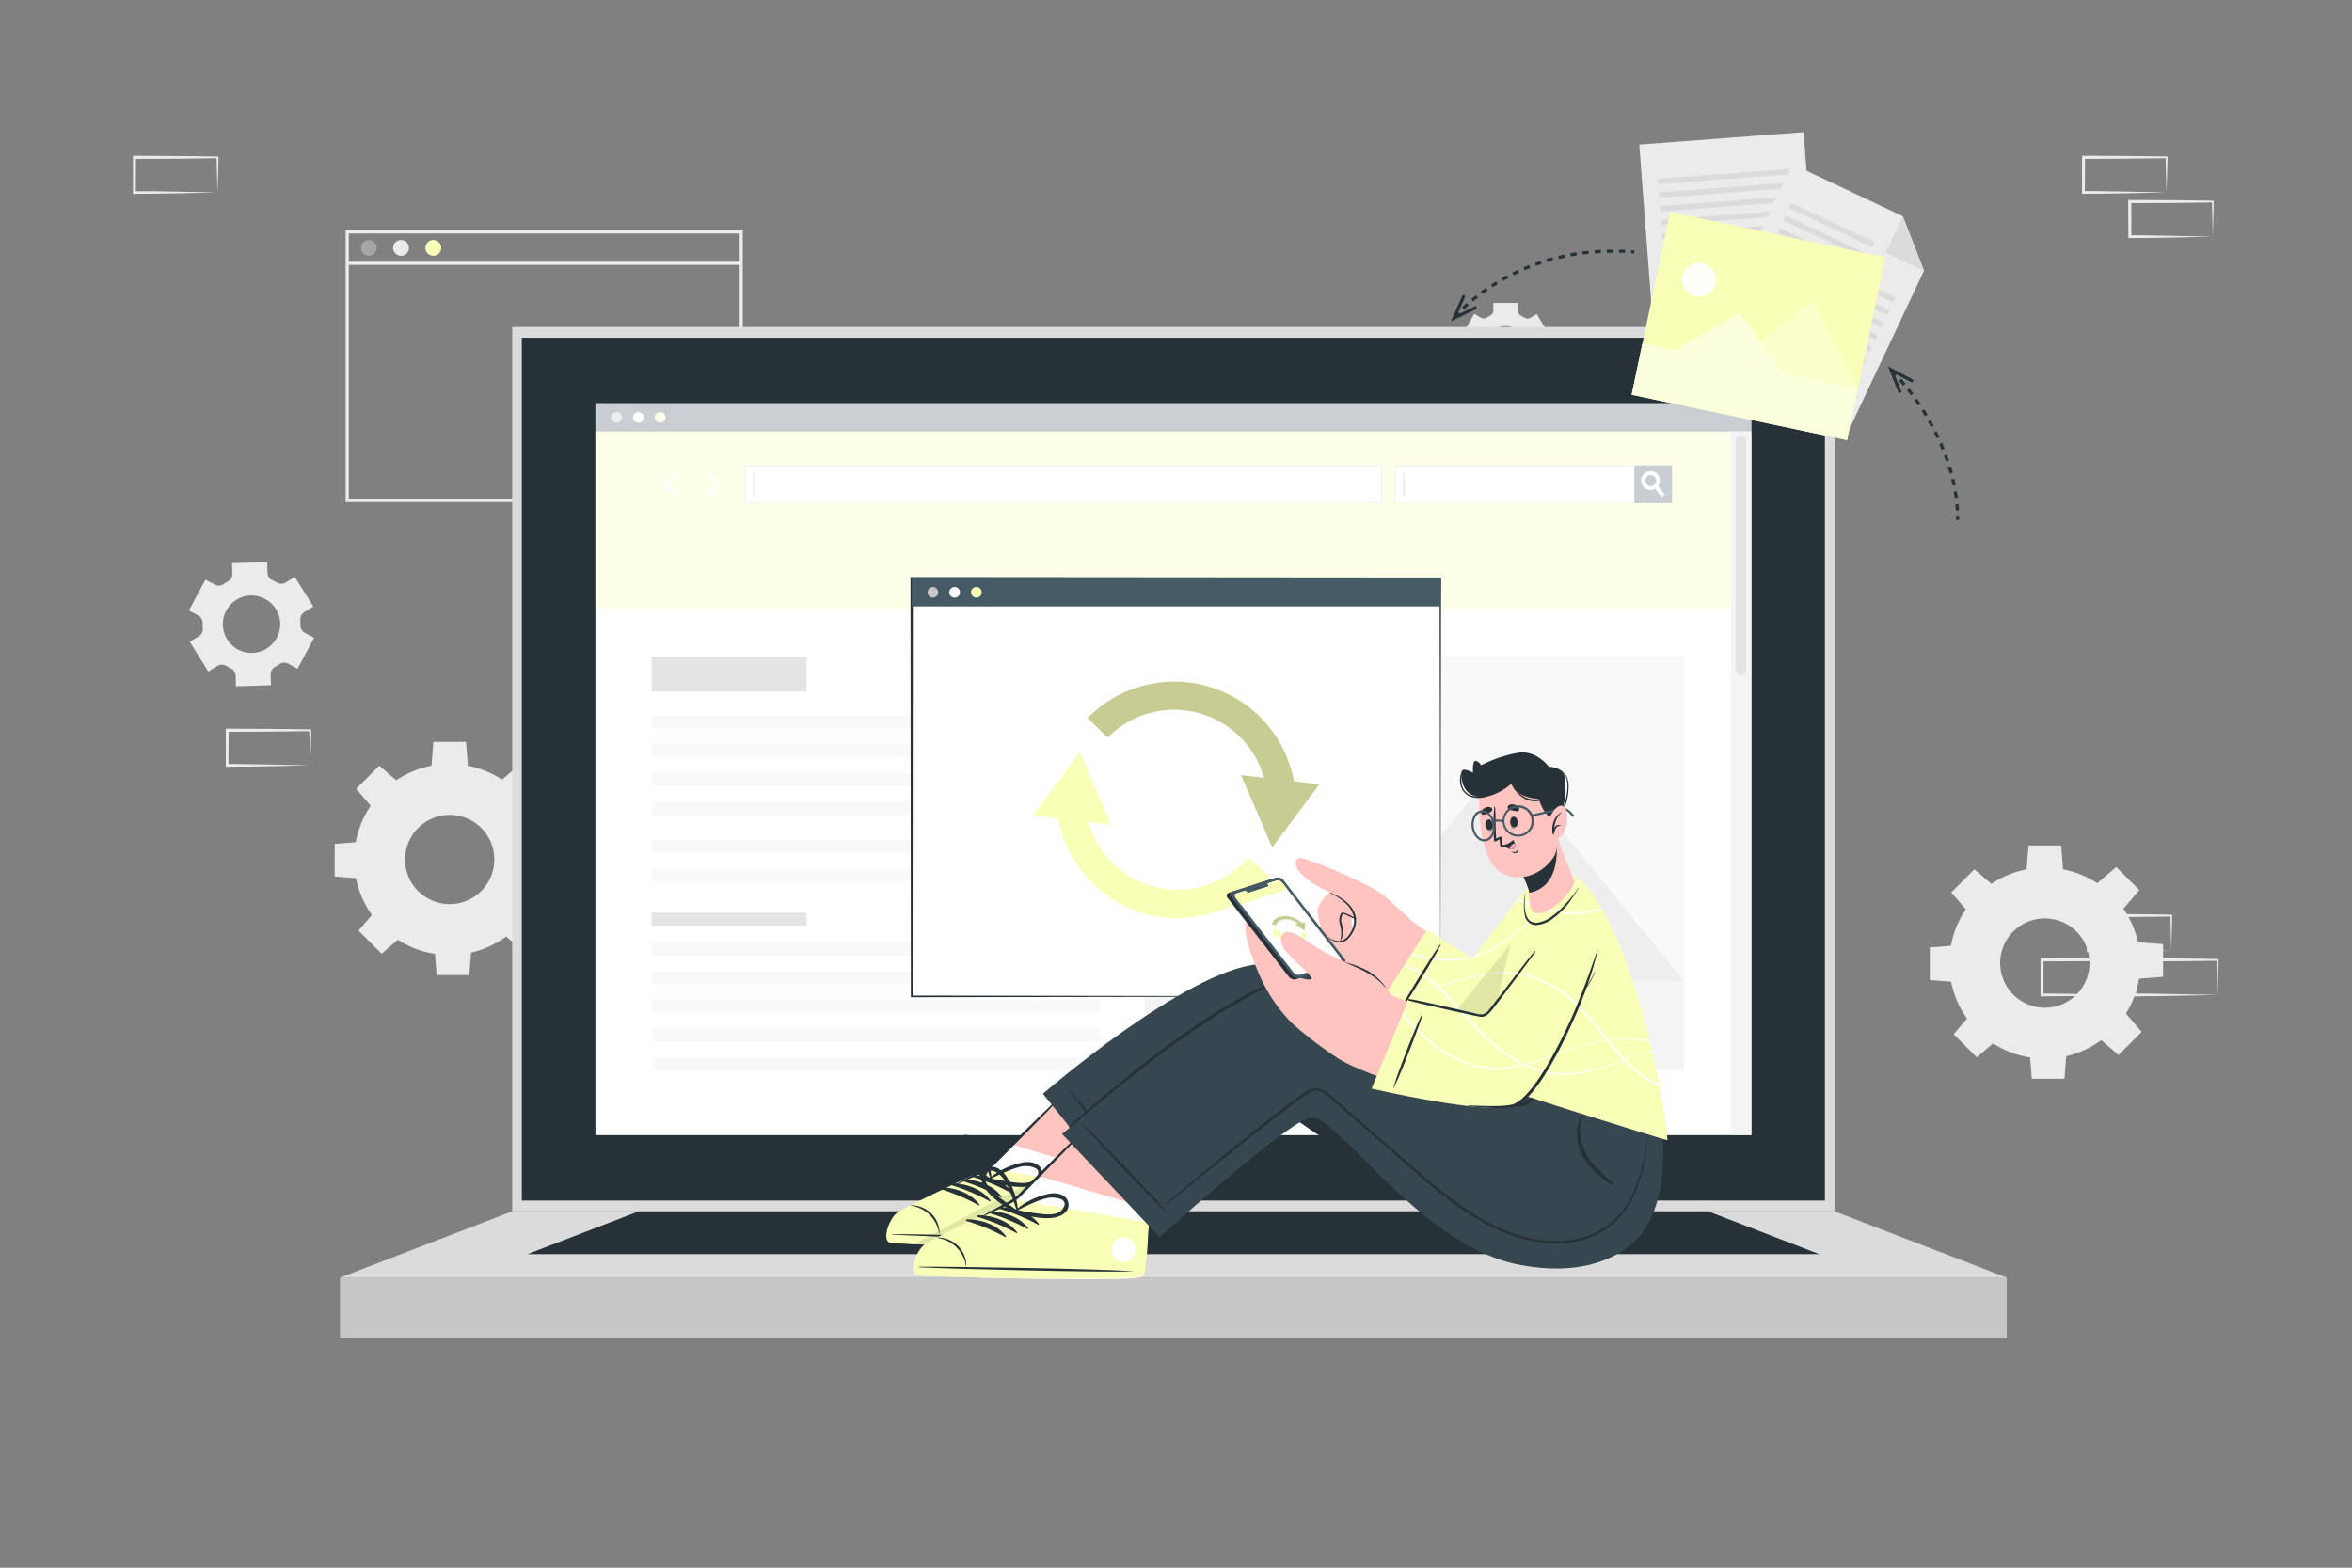 <svg xmlns="http://www.w3.org/2000/svg" viewBox="0 0 750 500"><rect x="0" y="0" width="750" height="500" fill="#808080" stroke="none"/><g id="freepik--background-complete--inject-14"><path d="M236.85,160.11H110.21V73.47H236.85Zm-125.64-1H235.85V74.47H111.21Z" style="fill:#ebebeb"></path><path d="M120.11,79.06a2.52,2.52,0,1,1-2.52-2.52A2.52,2.52,0,0,1,120.11,79.06Z" style="fill:#a6a6a6"></path><path d="M130.4,79.06a2.52,2.52,0,1,1-2.52-2.52A2.52,2.52,0,0,1,130.4,79.06Z" style="fill:#ebebeb"></path><path d="M140.69,79.06a2.52,2.52,0,1,1-2.52-2.52A2.52,2.52,0,0,1,140.69,79.06Z" style="fill:#F8FFB6"></path><rect x="110.71" y="83.49" width="125.64" height="1" style="fill:#ebebeb"></rect><path d="M69.34,212.39a2.67,2.67,0,0,1,2.79,0l.71.41.74.37a2.64,2.64,0,0,1,1.55,2.3l.11,3.43,11.16-.35-.1-3.42a2.66,2.66,0,0,1,1.4-2.41,16,16,0,0,0,1.42-.88,2.64,2.64,0,0,1,2.77-.17l3,1.61,5.28-9.84-3-1.62a2.64,2.64,0,0,1-1.39-2.41,15.34,15.34,0,0,0,0-1.66,2.64,2.64,0,0,1,1.23-2.5l2.91-1.81L94,184l-2.93,1.82a2.68,2.68,0,0,1-2.77,0l-.71-.41-.74-.37a2.65,2.65,0,0,1-1.55-2.31l-.11-3.43L74,179.6l.11,3.41a2.66,2.66,0,0,1-1.4,2.41,16,16,0,0,0-1.42.88,2.66,2.66,0,0,1-2.77.18l-3-1.61-5.28,9.84,3,1.62a2.65,2.65,0,0,1,1.38,2.41c0,.55,0,1.11.05,1.67a2.62,2.62,0,0,1-1.23,2.49l-2.91,1.8,5.89,9.49Zm2.8-17.63a9.15,9.15,0,1,1,3.74,12.39A9.16,9.16,0,0,1,72.14,194.76Z" style="fill:#ebebeb"></path><path d="M468.3,108.08a1.87,1.87,0,0,1,.91,1.73c0,.19,0,.39,0,.58s0,.39,0,.58a1.85,1.85,0,0,1-.91,1.72l-2.08,1.2,3.91,6.78,2.08-1.2a1.83,1.83,0,0,1,2,.07c.33.21.66.4,1,.58a1.85,1.85,0,0,1,1,1.65v2.4H484v-2.4a1.86,1.86,0,0,1,1-1.65,11,11,0,0,0,1-.58,1.83,1.83,0,0,1,1.95-.07l2.08,1.2,3.91-6.78-2.09-1.21A1.86,1.86,0,0,1,491,111c0-.19,0-.38,0-.57s0-.39,0-.58a1.85,1.85,0,0,1,.91-1.72l2.08-1.2-3.91-6.78-2.07,1.2a1.85,1.85,0,0,1-1.95-.07,10.29,10.29,0,0,0-1-.58A1.86,1.86,0,0,1,484,99V96.61H476.2V99a1.86,1.86,0,0,1-1,1.66,9.12,9.12,0,0,0-1,.58,1.85,1.85,0,0,1-2,.07l-2.08-1.2-3.91,6.78Zm11.81-4.1a6.41,6.41,0,1,1-6.41,6.41A6.41,6.41,0,0,1,480.11,104Z" style="fill:#ebebeb"></path><path d="M621.58,307.18a30.47,30.47,0,1,0,30.47-30.48A30.47,30.47,0,0,0,621.58,307.18Zm16.23,0a14.24,14.24,0,1,1,14.24,14.22A14.25,14.25,0,0,1,637.81,307.18Z" style="fill:#ebebeb"></path><polygon points="646.19 277.97 657.91 277.97 657.26 269.67 646.84 269.67 646.19 277.97" style="fill:#ebebeb"></polygon><polygon points="668.49 281.92 676.78 290.2 682.19 283.88 674.82 276.51 668.49 281.92" style="fill:#ebebeb"></polygon><polygon points="681.47 300.48 681.47 312.2 689.77 311.55 689.77 301.13 681.47 300.48" style="fill:#ebebeb"></polygon><polygon points="677.52 322.78 669.24 331.07 675.56 336.48 682.93 329.11 677.52 322.78" style="fill:#ebebeb"></polygon><polygon points="658.96 335.76 647.24 335.76 647.89 344.06 658.31 344.06 658.96 335.76" style="fill:#ebebeb"></polygon><polygon points="636.66 331.81 628.37 323.53 622.97 329.85 630.34 337.22 636.66 331.81" style="fill:#ebebeb"></polygon><polygon points="623.68 313.25 623.68 301.53 615.38 302.18 615.38 312.6 623.68 313.25" style="fill:#ebebeb"></polygon><polygon points="627.63 290.95 635.91 282.66 629.59 277.25 622.22 284.62 627.63 290.95" style="fill:#ebebeb"></polygon><path d="M112.92,274.13a30.47,30.47,0,1,0,30.47-30.47A30.47,30.47,0,0,0,112.92,274.13Zm16.24,0a14.23,14.23,0,1,1,14.23,14.23A14.23,14.23,0,0,1,129.16,274.13Z" style="fill:#ebebeb"></path><polygon points="137.53 244.92 149.25 244.92 148.6 236.63 138.18 236.63 137.53 244.92" style="fill:#ebebeb"></polygon><polygon points="159.83 248.87 168.12 257.16 173.53 250.83 166.16 243.47 159.83 248.87" style="fill:#ebebeb"></polygon><polygon points="172.81 267.43 172.81 279.15 181.11 278.5 181.11 268.08 172.81 267.43" style="fill:#ebebeb"></polygon><polygon points="168.87 289.74 160.58 298.02 166.9 303.43 174.27 296.06 168.87 289.74" style="fill:#ebebeb"></polygon><polygon points="150.3 302.72 138.59 302.72 139.23 311.01 149.66 311.01 150.3 302.72" style="fill:#ebebeb"></polygon><polygon points="128 298.77 119.71 290.48 114.31 296.81 121.68 304.18 128 298.77" style="fill:#ebebeb"></polygon><polygon points="115.02 280.21 115.02 268.49 106.72 269.14 106.72 279.56 115.02 280.21" style="fill:#ebebeb"></polygon><polygon points="118.97 257.9 127.25 249.62 120.93 244.21 113.56 251.58 118.97 257.9" style="fill:#ebebeb"></polygon><path d="M692.37,303.22l-13.12.28-6.66.11c-2.23.05-4.47,0-6.7.06h-.44v-.45L665.39,292v-.5h.5l13.24.06c4.42,0,8.83.11,13.24.16h.28V292c0,1.9-.08,3.79-.13,5.66Zm0,0-.14-5.65c-.05-1.86-.11-3.7-.13-5.54l.27.28c-4.41.05-8.82.16-13.24.16l-13.24.06.5-.5,0,11.19-.45-.44c2.18,0,4.36,0,6.55.05L679,303Z" style="fill:#ebebeb"></path><path d="M677.6,317.33l-13.12.28-6.67.11c-2.22,0-4.46,0-6.69.06h-.44v-.45l0-11.19v-.5h.5l13.24.07c4.41,0,8.83.11,13.24.16h.28v.27c0,1.9-.08,3.79-.13,5.66Zm0,0-.14-5.65c-.05-1.86-.11-3.7-.13-5.54l.27.28c-4.41.05-8.83.16-13.24.16l-13.24.06.5-.5,0,11.19-.45-.44c2.18,0,4.36,0,6.55.05l6.57.12Z" style="fill:#ebebeb"></path><path d="M707.14,317.33l-13.12.28-6.66.11c-2.23,0-4.47,0-6.7.06h-.44v-.45l-.06-11.19v-.5h.5l13.24.07c4.42,0,8.83.11,13.24.16h.28v.27c0,1.9-.09,3.79-.13,5.66Zm0,0-.14-5.65c0-1.86-.11-3.7-.13-5.54l.27.28c-4.41.05-8.82.16-13.24.16l-13.24.06.5-.5,0,11.19-.45-.44c2.19,0,4.36,0,6.55.05l6.58.12Z" style="fill:#ebebeb"></path><path d="M314.79,170.07l-13.12.28-6.66.11c-2.23,0-4.47,0-6.7,0h-.44v-.45l-.06-11.19v-.5h.5l13.24.06c4.42,0,8.83.11,13.24.16h.28v.27c0,1.9-.09,3.78-.14,5.65Zm0,0-.14-5.66c0-1.86-.11-3.7-.13-5.53l.27.27c-4.41,0-8.82.16-13.24.16l-13.24.07.5-.5-.05,11.19-.45-.45c2.18,0,4.36,0,6.55.06l6.58.11Z" style="fill:#ebebeb"></path><path d="M300,184.18l-13.12.28-6.67.11c-2.22,0-4.46,0-6.69.05h-.44v-.45L273,173v-.5h.5l13.24.06c4.41,0,8.83.11,13.24.16h.28V173c0,1.9-.08,3.78-.13,5.65Zm0,0-.14-5.66c-.05-1.86-.11-3.7-.13-5.53l.27.27c-4.41.05-8.83.16-13.24.16l-13.24.07.5-.5L274,184.18l-.45-.45c2.18,0,4.36,0,6.55.06l6.57.11Z" style="fill:#ebebeb"></path><path d="M329.56,184.18l-13.12.28-6.66.11c-2.23,0-4.46,0-6.7.05h-.44v-.45L302.58,173v-.5h.5l13.24.06c4.42,0,8.83.11,13.24.16h.28V173c0,1.9-.09,3.78-.13,5.65Zm0,0-.14-5.66c0-1.86-.11-3.7-.13-5.53l.27.27c-4.41.05-8.82.16-13.24.16l-13.24.07.5-.5-.05,11.19-.45-.45c2.19,0,4.36,0,6.55.06l6.58.11Z" style="fill:#ebebeb"></path><path d="M98.88,244.11l-13.12.28-6.67.11c-2.22,0-4.46,0-6.69.05H72v-.45l0-11.19v-.5h.5l13.24.06c4.41,0,8.83.11,13.24.16h.28v.27c0,1.9-.08,3.78-.13,5.65Zm0,0-.14-5.66c0-1.86-.11-3.7-.13-5.53l.27.27c-4.41.05-8.83.16-13.24.16l-13.24.07.5-.5-.05,11.19-.45-.45c2.18,0,4.36,0,6.55.06l6.57.11Z" style="fill:#ebebeb"></path><path d="M537.86,170.06l-13.12.28-6.66.11c-2.23.05-4.47,0-6.7.05h-.44v-.45l-.06-11.19v-.5h.5l13.24.06c4.42,0,8.83.12,13.24.17h.28v.27c0,1.9-.08,3.79-.13,5.65Zm0,0-.14-5.65c-.05-1.87-.11-3.71-.13-5.54l.27.27c-4.41.05-8.82.16-13.24.17l-13.24.06.5-.5-.05,11.19-.45-.45c2.18,0,4.36,0,6.55.06l6.58.11Z" style="fill:#ebebeb"></path><path d="M690.84,61.38l-13.12.28-6.67.11c-2.22,0-4.46,0-6.69.06h-.44v-.45l0-11.19v-.5h.5l13.24.06c4.41,0,8.83.12,13.24.17h.28v.27c0,1.9-.08,3.79-.13,5.65Zm0,0-.14-5.65c-.05-1.87-.11-3.71-.13-5.54l.27.27c-4.41,0-8.83.16-13.24.17l-13.24.06.5-.5-.05,11.19-.45-.45c2.18,0,4.36,0,6.55.06l6.57.11Z" style="fill:#ebebeb"></path><path d="M705.61,75.49l-13.12.28-6.66.11c-2.23.05-4.47,0-6.7.05h-.44v-.45l-.06-11.19v-.5h.5l13.24.06c4.42,0,8.83.12,13.24.17h.28v.27c0,1.9-.09,3.79-.14,5.65Zm0,0-.14-5.65c0-1.87-.11-3.71-.13-5.54l.27.27c-4.41.05-8.82.16-13.24.17l-13.24.06.5-.5,0,11.19-.45-.45c2.18,0,4.36,0,6.55.06l6.58.11Z" style="fill:#ebebeb"></path><path d="M69.34,61.39l-13.13.28-6.66.11c-2.22,0-4.46,0-6.69.06h-.45v-.45l0-11.19v-.5h.51l13.24.07c4.41,0,8.82.11,13.24.16h.27v.27c0,1.9-.09,3.79-.13,5.66Zm0,0-.15-5.65c0-1.87-.11-3.71-.13-5.54l.28.27c-4.42.06-8.83.16-13.24.17l-13.24.06.5-.5L43.3,61.39,42.86,61c2.18,0,4.35,0,6.54,0l6.58.11Z" style="fill:#ebebeb"></path></g><g id="freepik--device-1--inject-14"><rect x="163.33" y="104.28" width="421.66" height="282.06" style="fill:#dbdbdb"></rect><rect x="166.39" y="107.72" width="415.53" height="275.18" style="fill:#263238"></rect><rect x="108.41" y="407.49" width="531.5" height="19.36" style="fill:#c7c7c7"></rect><polygon points="108.41 407.49 163.33 386.34 584.99 386.34 639.91 407.49 108.41 407.49" style="fill:#dbdbdb"></polygon><polygon points="168.23 399.99 203.67 386.34 544.65 386.34 580.09 399.99 168.23 399.99" style="fill:#263238"></polygon><rect x="189.88" y="128.63" width="368.57" height="233.37" style="fill:#fff"></rect><rect x="189.88" y="137.61" width="362.02" height="56.41" style="fill:#F8FFB6"></rect><rect x="189.88" y="128.63" width="368.57" height="8.98" style="fill:#455a64"></rect><path d="M198.33,133.12a1.7,1.7,0,1,1-1.7-1.7A1.7,1.7,0,0,1,198.33,133.12Z" style="fill:#c7c7c7"></path><path d="M205.27,133.12a1.7,1.7,0,1,1-1.7-1.7A1.7,1.7,0,0,1,205.27,133.12Z" style="fill:#fff"></path><path d="M212.21,133.12a1.7,1.7,0,1,1-1.7-1.7A1.7,1.7,0,0,1,212.21,133.12Z" style="fill:#F8FFB6"></path><rect x="551.9" y="137.61" width="6.54" height="224.39" style="fill:#dbdbdb"></rect><path d="M555.17,215.4h0a1.69,1.69,0,0,1-1.69-1.69v-73.1a1.69,1.69,0,0,1,1.69-1.69h0a1.69,1.69,0,0,1,1.69,1.69v73.1A1.69,1.69,0,0,1,555.17,215.4Z" style="fill:#a6a6a6"></path><rect x="444.92" y="148.56" width="88.09" height="11.76" style="fill:#fff"></rect><path d="M533.14,160.43H444.8v-12h88.34Zm-88.1-.24H532.9V148.68H445Z" style="fill:#c7c7c7"></path><rect x="521.14" y="148.43" width="12" height="12" style="fill:#455a64"></rect><path d="M530.86,157.73l-1.08.82-2-2.65-.74-1a1.44,1.44,0,0,0,.42-.23A1.8,1.8,0,0,0,528,154l.78,1Z" style="fill:#fff"></path><path d="M528.73,151.47a3,3,0,1,0-1,4.43,3.62,3.62,0,0,0,.41-.27,3.08,3.08,0,0,0,.61-.64A3,3,0,0,0,528.73,151.47Zm-1.28,3.22a1.44,1.44,0,0,1-.42.23,1.77,1.77,0,1,1,1-1A1.8,1.8,0,0,1,527.45,154.69Z" style="fill:#fff"></path><rect x="447.38" y="150.87" width="0.63" height="7.14" style="fill:#c7c7c7"></rect><rect x="237.62" y="148.56" width="202.88" height="11.76" style="fill:#fff"></rect><path d="M440.63,160.43H237.5v-12H440.63Zm-202.89-.24H440.39V148.68H237.74Z" style="fill:#c7c7c7"></path><rect x="240.08" y="150.87" width="0.63" height="7.14" style="fill:#c7c7c7"></rect><polygon points="215.43 158.46 211.15 154.52 215.42 150.42 216.09 151.11 212.55 154.5 216.08 157.75 215.43 158.46" style="fill:#fff"></polygon><polygon points="225.77 150.41 230.05 154.35 225.77 158.45 225.11 157.76 228.65 154.37 225.12 151.12 225.77 150.41" style="fill:#fff"></polygon><rect x="365.05" y="209.47" width="172.01" height="131.98" transform="translate(902.12 550.91) rotate(180)" style="fill:#ebebeb"></rect><path d="M382.17,238.33a15.63,15.63,0,1,0,12.27-12.27A15.64,15.64,0,0,0,382.17,238.33Z" style="fill:#fff"></path><polygon points="421.8 313.01 537.06 313.01 479.43 241.98 421.8 313.01" style="fill:#c7c7c7"></polygon><polygon points="365.05 313.07 467.27 313.07 416.16 266.82 365.05 313.07" style="fill:#dbdbdb"></polygon><rect x="365.05" y="313.01" width="172.01" height="28.43" style="fill:#dbdbdb"></rect><rect x="207.8" y="291.06" width="49.4" height="4.16" style="fill:#a6a6a6"></rect><rect x="207.8" y="300.7" width="142.97" height="4.16" style="fill:#ebebeb"></rect><rect x="207.8" y="309.85" width="142.97" height="4.16" style="fill:#ebebeb"></rect><rect x="207.8" y="318.99" width="142.97" height="4.16" style="fill:#ebebeb"></rect><rect x="207.8" y="328.14" width="142.97" height="4.16" style="fill:#ebebeb"></rect><rect x="207.8" y="337.28" width="142.97" height="4.16" style="fill:#ebebeb"></rect><rect x="207.8" y="209.47" width="49.4" height="11.12" style="fill:#a6a6a6"></rect><rect x="207.8" y="228.25" width="101.5" height="4.16" style="fill:#ebebeb"></rect><rect x="207.8" y="237.4" width="101.5" height="4.16" style="fill:#ebebeb"></rect><rect x="207.8" y="246.54" width="101.5" height="4.16" style="fill:#ebebeb"></rect><rect x="207.8" y="255.69" width="101.5" height="4.16" style="fill:#ebebeb"></rect><rect x="207.8" y="267.85" width="101.5" height="4.16" style="fill:#ebebeb"></rect><rect x="207.8" y="277" width="101.5" height="4.16" style="fill:#ebebeb"></rect><rect x="189.88" y="128.63" width="368.57" height="233.37" style="fill:#fff;opacity:0.7"></rect><rect x="290.72" y="184.43" width="168.57" height="133.37" style="fill:#fff"></rect><path d="M459.28,317.79l-168.56.27h-.27v-.27l-.11-133.36v-.38h.38l168.56.14h.24v.24Zm0,0-.23-133.36.23.23-168.56.14.37-.37L291,317.79l-.26-.26Z" style="fill:#263238"></path><rect x="290.72" y="184.43" width="168.57" height="8.98" style="fill:#455a64"></rect><circle cx="297.47" cy="188.92" r="1.7" style="fill:#c7c7c7"></circle><path d="M306.11,188.92a1.7,1.7,0,1,1-1.7-1.7A1.7,1.7,0,0,1,306.11,188.92Z" style="fill:#fff"></path><circle cx="311.35" cy="188.92" r="1.7" style="fill:#F8FFB6"></circle><path d="M353.24,235.28,346.81,229A38.77,38.77,0,0,1,413,251.94l-9,1a29.77,29.77,0,0,0-50.85-17.64Z" style="fill:#F8FFB6"></path><polygon points="395.74 247.22 405.69 270.3 420.7 250.15 395.74 247.22" style="fill:#F8FFB6"></polygon><g style="opacity:0.2"><path d="M353.24,235.28,346.81,229A38.77,38.77,0,0,1,413,251.94l-9,1a29.77,29.77,0,0,0-50.85-17.64Z"></path><polygon points="395.74 247.22 405.69 270.3 420.7 250.15 395.74 247.22"></polygon></g><path d="M359.46,289.41A39,39,0,0,1,337,258.3l9-1A29.77,29.77,0,0,0,398,273.58l6.81,5.88A39,39,0,0,1,359.46,289.41Z" style="fill:#F8FFB6"></path><polygon points="354.26 263.02 344.31 239.94 329.3 260.09 354.26 263.02" style="fill:#F8FFB6"></polygon></g><g id="freepik--Files--inject-14"><polygon points="580.23 109.41 527.83 113.39 522.73 46.12 561.63 43.17 575.13 42.15 576.1 54.96 580.23 109.41" style="fill:#ebebeb"></polygon><rect x="528.7" y="55.4" width="42.81" height="1.73" transform="translate(1102.89 70.74) rotate(175.66)" style="fill:#dbdbdb"></rect><rect x="529.03" y="59.76" width="42.81" height="1.73" transform="translate(1103.88 79.42) rotate(175.66)" style="fill:#dbdbdb"></rect><rect x="529.36" y="64.12" width="42.81" height="1.73" transform="translate(1104.87 88.1) rotate(175.66)" style="fill:#dbdbdb"></rect><rect x="529.69" y="68.48" width="42.81" height="1.73" transform="translate(1105.86 96.78) rotate(175.66)" style="fill:#dbdbdb"></rect><rect x="530.02" y="72.84" width="42.81" height="1.73" transform="translate(1106.85 105.47) rotate(175.66)" style="fill:#dbdbdb"></rect><rect x="530.35" y="77.2" width="42.81" height="1.73" transform="translate(1107.84 114.15) rotate(175.66)" style="fill:#dbdbdb"></rect><rect x="530.68" y="81.56" width="42.81" height="1.73" transform="matrix(-1, 0.08, -0.08, -1, 1108.83, 122.83)" style="fill:#dbdbdb"></rect><rect x="531.02" y="85.92" width="42.81" height="1.73" transform="translate(1109.82 131.51) rotate(175.66)" style="fill:#dbdbdb"></rect><rect x="531.35" y="90.28" width="42.81" height="1.73" transform="matrix(-1, 0.08, -0.08, -1, 1110.82, 140.19)" style="fill:#dbdbdb"></rect><rect x="531.68" y="94.64" width="42.81" height="1.73" transform="translate(1111.81 148.88) rotate(175.66)" style="fill:#dbdbdb"></rect><rect x="532.01" y="99" width="42.81" height="1.73" transform="translate(1112.8 157.56) rotate(175.66)" style="fill:#dbdbdb"></rect><rect x="532.34" y="103.36" width="42.81" height="1.73" transform="translate(1113.79 166.24) rotate(175.66)" style="fill:#dbdbdb"></rect><polygon points="590.23 135.75 542.7 113.33 571.47 52.31 606.76 68.96 613.52 86.35 590.23 135.75" style="fill:#ebebeb"></polygon><polygon points="606.76 68.96 613.52 86.35 601.28 80.58 606.76 68.96" style="fill:#dbdbdb"></polygon><rect x="569.51" y="70.89" width="29.22" height="1.73" transform="translate(1081.85 385.77) rotate(-154.76)" style="fill:#dbdbdb"></rect><rect x="567.65" y="74.84" width="29.22" height="1.73" transform="translate(1076.62 392.51) rotate(-154.76)" style="fill:#dbdbdb"></rect><rect x="565.78" y="78.8" width="29.22" height="1.73" transform="translate(1071.38 399.25) rotate(-154.76)" style="fill:#dbdbdb"></rect><rect x="563.27" y="85.65" width="42.81" height="1.73" transform="translate(1076.61 414.12) rotate(-154.76)" style="fill:#dbdbdb"></rect><rect x="561.4" y="89.6" width="42.81" height="1.73" transform="translate(1071.37 420.86) rotate(-154.76)" style="fill:#dbdbdb"></rect><rect x="559.54" y="93.56" width="42.81" height="1.73" transform="translate(1066.13 427.6) rotate(-154.76)" style="fill:#dbdbdb"></rect><rect x="557.67" y="97.51" width="42.81" height="1.73" transform="translate(1060.9 434.33) rotate(-154.76)" style="fill:#dbdbdb"></rect><rect x="555.81" y="101.47" width="42.81" height="1.73" transform="translate(1055.66 441.07) rotate(-154.76)" style="fill:#dbdbdb"></rect><rect x="553.95" y="105.42" width="42.81" height="1.73" transform="translate(1050.42 447.81) rotate(-154.76)" style="fill:#dbdbdb"></rect><rect x="552.08" y="109.38" width="42.81" height="1.73" transform="translate(1045.18 454.54) rotate(-154.76)" style="fill:#dbdbdb"></rect><rect x="550.22" y="113.33" width="42.81" height="1.73" transform="translate(1039.95 461.28) rotate(-154.76)" style="fill:#dbdbdb"></rect><rect x="548.35" y="117.29" width="42.81" height="1.73" transform="translate(1034.71 468.02) rotate(-154.76)" style="fill:#dbdbdb"></rect><rect x="531.02" y="68.9" width="59.52" height="70.16" transform="translate(777.86 -423.43) rotate(101.87)" style="fill:#F8FFB6"></rect><polygon points="553.39 115.75 592.42 123.95 577.96 95.8 553.39 115.75" style="fill:#F8FFB6"></polygon><g style="opacity:0.3"><polygon points="553.39 115.75 592.42 123.95 577.96 95.8 553.39 115.75" style="fill:#fff"></polygon></g><polygon points="534.17 111.73 568.78 119 554.77 99.71 534.17 111.73" style="fill:#F8FFB6"></polygon><g style="opacity:0.5"><polygon points="534.17 111.73 568.78 119 554.77 99.71 534.17 111.73" style="fill:#fff"></polygon></g><rect x="521.29" y="116.56" width="70.16" height="16.73" transform="translate(37.59 -111.75) rotate(11.87)" style="fill:#F8FFB6"></rect><g style="opacity:0.5"><rect x="521.29" y="116.56" width="70.16" height="16.73" transform="translate(37.59 -111.75) rotate(11.87)" style="fill:#fff"></rect></g><path d="M539.66,94.22a5.41,5.41,0,1,0-3.28-5A5.42,5.42,0,0,0,539.66,94.22Z" style="fill:#fff;opacity:0.9"></path><path d="M521.1,80.86l-1-.08.07-1,1,.07Z" style="fill:#263238"></path><path d="M466.9,98.68l-.69-.72c.45-.42.93-.86,1.45-1.32l.66.75C467.81,97.84,467.34,98.27,466.9,98.68Zm2.88-2.54-.63-.77c.48-.4,1-.81,1.52-1.23l.61.79C470.76,95.34,470.26,95.74,469.78,96.14Zm3-2.37-.59-.8c.51-.38,1-.75,1.59-1.13l.57.82C473.85,93,473.32,93.41,472.82,93.77ZM476,91.6l-.55-.85c.54-.34,1.09-.69,1.66-1l.52.86C477.07,90.91,476.52,91.25,476,91.6Zm3.29-2-.5-.87,1.72-.93.47.88C480.4,89,479.84,89.29,479.29,89.6Zm3.4-1.8-.44-.89c.57-.29,1.16-.57,1.76-.84l.42.91C483.84,87.25,483.26,87.52,482.69,87.8Zm3.5-1.6-.39-.92c.59-.25,1.19-.5,1.81-.74l.36.93C487.37,85.71,486.77,86,486.19,86.2Zm3.58-1.41-.33-.94c.6-.21,1.22-.43,1.84-.63l.31,1Zm3.66-1.2-.29-1c.62-.19,1.25-.37,1.88-.54l.26,1Zm3.72-1-.23-1c.62-.15,1.26-.29,1.9-.42l.21,1Zm3.77-.8-.18-1q.94-.18,1.92-.33l.15,1Zm3.8-.59-.13-1c.64-.08,1.29-.16,1.94-.22l.1,1Zm3.83-.39-.08-1q1-.07,1.95-.12l.05,1Q509.51,80.75,508.55,80.82Zm9.63-.14-1.93-.07,0-1,2,.07Zm-5.78-.06,0-1c.64,0,1.3,0,2,0v1C513.67,80.6,513,80.6,512.4,80.62Z" style="fill:#263238"></path><path d="M464.83,100.74l-.72-.68c.21-.23.44-.47.7-.73l.71.7Z" style="fill:#263238"></path><polygon points="466.41 94.04 467.32 94.45 464.64 100.42 470.54 97.57 470.97 98.47 462.61 102.52 466.41 94.04" style="fill:#263238"></polygon><path d="M624.72,165.84l-1-.06a8.48,8.48,0,0,0,0-1h1C624.75,165.49,624.72,165.84,624.72,165.84Z" style="fill:#263238"></path><path d="M623.69,162.84c0-.59-.08-1.25-.15-2l1-.1c.07.76.12,1.43.15,2Zm-.38-4c-.09-.63-.19-1.28-.31-2l1-.17c.12.71.22,1.38.31,2Zm-.68-3.94c-.13-.63-.27-1.28-.43-2l1-.23c.16.68.31,1.34.44,2Zm-.93-3.88c-.17-.63-.35-1.27-.55-1.92l1-.29c.2.66.39,1.31.56,1.94Zm-1.16-3.83c-.21-.61-.43-1.24-.67-1.88l.94-.35c.24.65.47,1.29.68,1.92Zm-1.39-3.74c-.24-.61-.5-1.23-.77-1.85l.92-.4c.27.63.53,1.26.78,1.87Zm-1.59-3.67q-.42-.9-.87-1.8l.89-.45c.31.62.6,1.22.89,1.83Zm-1.79-3.58c-.31-.58-.63-1.16-1-1.75l.87-.49c.34.59.67,1.19,1,1.77Zm-2-3.47c-.33-.57-.69-1.13-1-1.7l.84-.54c.37.58.73,1.15,1.07,1.72Zm-2.15-3.38c-.36-.54-.74-1.09-1.13-1.64l.81-.58c.4.56.78,1.11,1.15,1.67Zm-2.31-3.26c-.39-.53-.8-1.06-1.21-1.59l.78-.62,1.23,1.61ZM606.86,123c-.41-.51-.84-1-1.28-1.53l.76-.66,1.3,1.55Z" style="fill:#263238"></path><path d="M604.25,119.92l-.67-.74.73-.67.68.74Z" style="fill:#263238"></path><polygon points="610.2 121.18 609.73 122.06 603.95 118.97 606.39 125.05 605.46 125.42 602 116.79 610.2 121.18" style="fill:#263238"></polygon></g><g id="freepik--Character--inject-14"><path d="M284.45,396.19c2.27.84,68,2.88,70.58,1.38.28-.18,2-9.88,2.88-17.39,0-.09,1.81-1.3,4.54-3.09,8.63-5.68,26.58-17.18,26.58-17.18l-33.19-28.05-31.36,31.68L323,365.05l-6.66,6.73S289.65,384.9,287,386.85,282.16,395.36,284.45,396.19Z" style="fill: rgb(255, 196, 192);"></path><path d="M284.45,396.19c2.27.84,68,2.88,70.58,1.38.28-.18,2-9.88,2.88-17.39,0-.09,1.81-1.3,4.54-3.09l-39.46-12-6.66,6.73S289.65,384.9,287,386.85,282.16,395.36,284.45,396.19Z" style="fill:#fff"></path><path d="M283.6,396.27c2.33.85,69.53,2.6,72.14,1.05,1-.59,1.51-5.3,2.17-17.14l-42.76-7.67s-26.29,12.2-29,14.21S281.27,395.42,283.6,396.27Z" style="fill:#F8FFB6"></path><path d="M291.37,396.84c18.24.84,62.26,1.73,64.37.48,1-.58,1.51-5.3,2.17-17.14l-26-4.68C323.29,379.84,301.6,391.38,291.37,396.84Z" style="opacity:0.1"></path><path d="M284.63,393.61c11.28,0,56.74,1.15,67.88,2,.09,0,.09.07,0,.07-11.17.23-56.63-1.27-67.88-1.91C284.39,393.78,284.4,393.61,284.63,393.61Z" style="fill:#263238"></path><path d="M290.57,384.41a9.05,9.05,0,0,1,6.67,2.93,8.75,8.75,0,0,1,2.36,6.08c0,.07-.13.06-.14,0a10.45,10.45,0,0,0-8.89-8.86A.07.07,0,0,1,290.57,384.41Z" style="fill:#263238"></path><path d="M310.49,374.87c4.51.06,9.7,1.79,12.41,5.55.1.14-.11.29-.24.22a61.89,61.89,0,0,0-12.26-5.21A.29.29,0,0,1,310.49,374.87Z" style="fill:#263238"></path><path d="M307,376.14c4.51.06,9.69,1.78,12.4,5.54.1.15-.11.3-.24.22a62.83,62.83,0,0,0-12.26-5.21A.28.28,0,0,1,307,376.14Z" style="fill:#263238"></path><path d="M303.46,377.41c4.51,0,9.7,1.78,12.4,5.54.11.15-.1.29-.23.22A62.49,62.49,0,0,0,303.37,378,.28.28,0,0,1,303.46,377.41Z" style="fill:#263238"></path><path d="M299.94,378.67c4.51.06,9.7,1.79,12.41,5.55.1.14-.11.29-.24.22a61.89,61.89,0,0,0-12.26-5.21A.29.29,0,0,1,299.94,378.67Z" style="fill:#263238"></path><path d="M349.92,384.86c5.06.14,4.84,8-.22,7.86S344.86,384.71,349.92,384.86Z" style="fill:#fff"></path><path d="M306.12,369.33c2.35,3.21,6,5.28,9.16,7.58a.55.55,0,0,0,.82-.34.11.11,0,0,0,.14-.12,23.7,23.7,0,0,0-3.79-11.64c-1.36-2-4.19-3.93-6.52-2.09S304.75,367.46,306.12,369.33Zm-.11-3.74c.58-4.89,4.9-1,5.84.51a24.11,24.11,0,0,1,1.57,3.08,70.1,70.1,0,0,1,2.37,6.75c-1.48-1.23-3.05-2.32-4.57-3.49C309.4,371.05,305.69,368.29,306,365.59Z" style="fill:#263238"></path><path d="M332.33,374c-.27-3-3.62-3.68-6-3.28A23.69,23.69,0,0,0,315.27,376a.12.12,0,0,0,0,.19.55.55,0,0,0,.32.83c3.84.7,7.86,1.92,11.8,1.42C329.71,378.12,332.59,376.78,332.33,374Zm-10.69,2.87c-1.9-.3-3.77-.69-5.68-.92a70.7,70.7,0,0,1,6.53-2.93,26.83,26.83,0,0,1,3.31-1c1.75-.36,7.54.11,4.39,3.89C328.46,378,323.9,377.21,321.64,376.86Z" style="fill:#263238"></path><path d="M304.51,377.82c2.65-1.46,5.29-2.95,8-4.32a14.38,14.38,0,0,0,3.53-2.27c1.1-1,2.14-2.12,3.21-3.17,4.35-4.27,8.68-8.56,13.07-12.79q3.56-3.43,7.07-6.92c.06-.05.16,0,.11.09-.15.23-4.09,4.57-6,6.53-2.13,2.21-4.31,4.38-6.47,6.55L320.58,368q-1.62,1.63-3.26,3.25a12.79,12.79,0,0,1-3.32,2.43c-3.09,1.51-6.24,2.9-9.39,4.31C304.5,378,304.4,377.88,304.51,377.82Z" style="fill:#263238"></path><path d="M332.56,348.83l4.8,6,23.94,29.91s35.83-23.69,46.39-31.56c.34-.26,39.17,29.87,68.23,36.64,22.28,5.2,37.94-2.6,47.68-23.16l-36.41-18.09c-30.45-16.72-64.43-42.69-85.75-41.06C378.28,309.27,332.56,348.83,332.56,348.83Z" style="fill:#37474f"></path><path d="M340.58,347.08c4.93,5.83,3.59,4.1,8.46,10,2.38,2.88,14.38,17.32,16.16,20.38a.08.08,0,0,1-.12.09c-2.62-2.36-14.31-17.06-16.64-20-4.76-6-3.33-4.3-8-10.32A.11.11,0,1,1,340.58,347.08Z" style="fill:#263238"></path><path d="M341.17,359.58l20.12,25.15s35.84-23.69,46.4-31.56c.34-.26,39.17,29.87,68.23,36.65,22.28,5.19,37.95-2.61,47.67-23.17l-36.4-18.09c-4-2.21-8.12-4.59-12.24-7C442.07,346,370,355.71,341.17,359.58Z" style="fill:#263238"></path><path d="M293,406.55c2.27.81,68.05,2.29,70.59.77.27-.18,1.94-9.9,2.73-17.42,0-.08,1.8-1.31,4.51-3.13,8.58-5.75,26.43-17.4,26.43-17.4L363.85,341.6l-31.08,31.95-1.48,1.52-6.6,6.79s-26.57,13.35-29.19,15.32S290.72,405.73,293,406.55Z" style="fill: rgb(255, 196, 192);"></path><path d="M293,406.55c2.27.81,68.05,2.29,70.59.77.27-.18,1.94-9.9,2.73-17.42,0-.08,1.8-1.31,4.51-3.13l-39.56-11.7-6.6,6.79s-26.57,13.35-29.19,15.32S290.72,405.73,293,406.55Z" style="fill:#fff"></path><path d="M292.17,406.63c2.33.83,69.55,2,72.14.43,1-.59,1.47-5.31,2-17.16l-42.82-7.3S297.33,395,294.67,397.06,289.83,405.81,292.17,406.63Z" style="fill:#F8FFB6"></path><path d="M293.18,404c11.27-.08,56.75.66,67.89,1.44.1,0,.09.07,0,.07-11.17.33-56.63-.78-67.89-1.32C292.94,404.14,292.94,404,293.18,404Z" style="fill:#263238"></path><path d="M299,394.71a9.09,9.09,0,0,1,6.69,2.87,8.8,8.8,0,0,1,2.41,6.06c0,.07-.12.07-.13,0a10.46,10.46,0,0,0-9-8.78A.08.08,0,0,1,299,394.71Z" style="fill:#263238"></path><path d="M318.88,385c4.51,0,9.71,1.7,12.45,5.43.1.15-.1.3-.24.23a62.12,62.12,0,0,0-12.3-5.11A.28.28,0,0,1,318.88,385Z" style="fill:#263238"></path><path d="M315.37,386.3c4.51,0,9.71,1.7,12.45,5.44.11.15-.1.29-.23.22a62.53,62.53,0,0,0-12.31-5.1A.29.29,0,0,1,315.37,386.3Z" style="fill:#263238"></path><path d="M311.87,387.6c4.51,0,9.71,1.7,12.45,5.44.1.14-.11.29-.24.22a62.73,62.73,0,0,0-12.3-5.11A.28.28,0,0,1,311.87,387.6Z" style="fill:#263238"></path><path d="M308.36,388.9c4.51,0,9.71,1.7,12.45,5.43.11.15-.1.3-.23.23a62,62,0,0,0-12.31-5.11A.28.28,0,0,1,308.36,388.9Z" style="fill:#263238"></path><path d="M358.39,394.65c5.06.1,4.91,8-.16,7.86S353.32,394.55,358.39,394.65Z" style="fill:#fff"></path><path d="M314.46,379.5c2.38,3.19,6.05,5.23,9.22,7.51a.56.56,0,0,0,.82-.35c.07,0,.15,0,.14-.13a23.71,23.71,0,0,0-3.89-11.61c-1.38-2-4.22-3.89-6.54-2S313.07,377.65,314.46,379.5Zm-.15-3.74c.54-4.89,4.9-1.05,5.85.46a25.56,25.56,0,0,1,1.6,3.07,70.06,70.06,0,0,1,2.42,6.73c-1.49-1.22-3.07-2.29-4.6-3.45C317.75,381.19,314,378.47,314.31,375.76Z" style="fill:#263238"></path><path d="M340.71,383.93c-.3-2.95-3.65-3.64-6-3.23a23.69,23.69,0,0,0-11,5.36.12.12,0,0,0,0,.19.55.55,0,0,0,.32.83c3.85.66,7.88,1.85,11.82,1.32C338.12,388.08,341,386.72,340.71,383.93Zm-10.67,3c-1.9-.28-3.77-.65-5.68-.86a70.48,70.48,0,0,1,6.49-3,25.76,25.76,0,0,1,3.31-1c1.74-.38,7.54,0,4.43,3.85C336.87,388,332.31,387.23,330,386.89Z" style="fill:#263238"></path><path d="M312.92,388c2.64-1.48,5.27-3,7.95-4.38a14.93,14.93,0,0,0,3.52-2.3c1.09-1,2.11-2.14,3.18-3.2,4.31-4.31,8.61-8.63,13-12.9,2.35-2.31,4.68-4.65,7-7a.07.07,0,0,1,.11.08c-.15.24-4.06,4.61-5.93,6.59-2.12,2.22-4.27,4.41-6.42,6.6l-6.4,6.54-3.23,3.27a12.63,12.63,0,0,1-3.3,2.46c-3.08,1.54-6.21,3-9.35,4.39C312.91,388.22,312.81,388.06,312.92,388Z" style="fill:#263238"></path><path d="M529.93,360.4s3.66,26.58-10.63,37.24c-10.3,7.68-23.37,7.91-34.58,5.8-31-5.82-55.75-44.66-66-47.13-5.27-1.27-48.95,38.26-48.95,38.26l-31.11-32.9c8.59-6.82,60.1-54.48,85-53.38,17,.76,58.65,38.06,59.71,37.69,1.73-.6,9.45-3.9,9.45-3.9Z" style="fill:#37474f"></path><path d="M345.35,358.62c3.91,3.6,7.55,7.5,11.24,11.32s7.31,7.63,10.89,11.5c2,2.2,4.06,4.4,6,6.67.05.05,0,.12-.09.07-3.87-3.66-7.56-7.49-11.25-11.31s-7.31-7.63-10.9-11.49c-2-2.19-4.11-4.38-6-6.66A.08.08,0,0,1,345.35,358.62Z" style="fill:#263238"></path><path d="M504.27,355.18c.06-.14.27,0,.23.11a17.32,17.32,0,0,0,.86,11.8c1.93,4.13,5.63,7.18,8.91,10.2.32.29-.12.79-.47.57a35.4,35.4,0,0,1-5.94-4.84,17,17,0,0,1-3.89-5.67A15.12,15.12,0,0,1,504.27,355.18Z" style="fill:#263238"></path><path d="M482.6,348.6c1-.67,2-1.27,3-1.9,2.4-1.5,4.8-3,7.25-4.41.24-.13.49.24.26.4-1.73,1.2-3.52,2.33-5.3,3.47l-2.73,1.75a15.15,15.15,0,0,0-2.58,1.74,1.22,1.22,0,0,0,.5,2.08,3.35,3.35,0,0,0,2.47-.1,31,31,0,0,0,5-2.79c1-.59,2-1.17,3-1.74s2.17-1.15,3.23-1.76c.07,0,.14.07.08.12-1,.72-1.94,1.49-2.93,2.21s-2,1.43-3,2.12-1.92,1.29-2.9,1.9a9.1,9.1,0,0,1-2.72,1.21c-1.56.35-3.9-.22-4.05-2.15A2.54,2.54,0,0,1,482.6,348.6Z" style="fill:#263238"></path><path d="M340.89,359.25c2.14-2,4.39-3.94,6.62-5.86s4.45-3.8,6.7-5.68c4.52-3.76,9.09-7.47,13.74-11.06s9.45-7,14.34-10.3,9.8-6.3,14.93-9.05c2.58-1.37,5.19-2.7,7.86-3.89a81.38,81.38,0,0,1,8-3.26c.73-.24,1.47-.47,2.2-.74.11,0,.19.12.08.17-1.36.53-2.68,1.19-4,1.79s-2.62,1.19-3.92,1.81c-2.61,1.24-5.2,2.55-7.76,3.91q-7.71,4.13-15,8.9c-4.9,3.18-9.67,6.57-14.33,10.09S361,343.26,356.4,347s-9,7.46-13.55,11.16c-.57.47-1.14.93-1.73,1.38A.18.18,0,0,1,340.89,359.25Z" style="fill:#263238"></path><path d="M371.9,383.83c10.44-9.09,38.65-32.16,45-35.95a5.42,5.42,0,0,1,4.27-.51,11.51,11.51,0,0,1,4,2.73l4.31,3.73,8.84,7.67c5.52,4.8,11,9.64,16.59,14.37a131.49,131.49,0,0,0,15.67,11.72c10.62,6.53,24.21,11,36.43,6.32a24.59,24.59,0,0,0,12.85-11.65c2.84-5.29,4.19-11.25,5.12-17.13.22-1.42.42-2.85.59-4.28a.06.06,0,0,1,.12,0c-1.06,11.13-3.4,24-13.16,30.9-10.38,7.35-24.43,5.37-35.31.33-12.2-5.66-22.22-15-32.26-23.76l-17.55-15.26c-1.41-1.24-2.8-2.52-4.26-3.7s-3.21-2.1-5-1.17c-5.9,3.09-44.64,34.79-46,35.89C372,384.22,371.73,384,371.9,383.83Z" style="fill:#263238"></path><path d="M494.12,290.69c-4.17,17-14.28,43.35-23.22,43.21-8.16-.13-26.35-14.6-34-19.33s9.47-23.42,13.84-20.4c6.77,4.69,16.91,13,18.62,12.5,2.13-.69,4.85-5.94,17-21.41C491.38,278.92,495.9,283.46,494.12,290.69Z" style="fill: rgb(255, 196, 192);"></path><path d="M442.58,287C439,285.71,435,284,431,284s-7.31,5.34-7.31,6.85,1.51,10.93,5.5,10.92,1.59-7.23,1.74-8.06.3-1.88,1.05-1.81,13.94,6.33,13.94,6.33Z" style="fill: rgb(255, 196, 192);"></path><path d="M442.32,287.53c-.22,0-10.92-4.22-14.91-4.15s-7.31,5.35-7.31,6.86,1.51,10.92,5.5,10.92,1.58-7.23,1.73-8.06.3-1.89,1.06-1.81,13.93,6.33,13.93,6.33Z" style="fill: rgb(255, 196, 192);"></path><path d="M427,300.66a4.69,4.69,0,0,0,.67-2.36,8.39,8.39,0,0,0-.15-2.55,13.93,13.93,0,0,1-.48-2.2,4.34,4.34,0,0,1,.55-2.11c.31-.56.9-.37,1.4-.19a18.44,18.44,0,0,1,2.17,1c.77.38,1.52.78,2.28,1.17a20,20,0,0,1,2.32,1.27c.05,0,0,.13,0,.11a21.68,21.68,0,0,1-2-.91l-2.28-1.05c-.72-.32-1.42-.67-2.13-1-.26-.11-.77-.38-1.06-.31s-.45.81-.52,1.06a3.8,3.8,0,0,0,.14,2.16,11.49,11.49,0,0,1,.41,2.18A5.81,5.81,0,0,1,428,299a8.05,8.05,0,0,1-1,1.72C427,300.81,426.9,300.73,427,300.66Z" style="fill:#263238"></path><path d="M455,298s-11.07-10.09-13.37-12.09c-4.62-4-24.08-12-26.79-12.25s-3.69,5.27,9.51,11.05c7,3,8.2,7,8.07,9.24s-2.24,6.32-6,6.22-6.12-5.52-9.54-6.12-1.16,5.65,1.25,9.27a22.8,22.8,0,0,0,10,7.8c3.21,1.21,13.16,5.49,13.16,5.49Z" style="fill: rgb(255, 196, 192);"></path><path d="M421.84,297.57c1.4,1.08,3,2.49,4.83,2.56s3.14-1.17,4-2.72a7.06,7.06,0,0,0,1-5.14,8.64,8.64,0,0,0-2.55-4.17,21.52,21.52,0,0,0-5-3.35c-.08,0,0-.15.07-.12,1.71.77,7,2.95,8.09,7.64a7.22,7.22,0,0,1-1,5.24c-.83,1.48-2,2.91-3.83,3.05-2.19.18-4.08-1.61-5.66-2.94C421.66,297.56,421.77,297.51,421.84,297.57Z" style="fill:#263238"></path><path d="M455,296.6l-16.56,25.69s26.26,14.71,33.69,12.34,18.65-23.67,23.27-42.36-6.85-11.53-11.3-5.75-14.11,19.12-14.64,19S455,296.6,455,296.6Z" style="fill:#F8FFB6"></path><path d="M447.81,307.73a26.85,26.85,0,0,1,3.13,1.31,32.54,32.54,0,0,1,6.13,4c.5.42,1,.85,1.51,1.31a1.45,1.45,0,0,1,.19.17,115.63,115.63,0,0,1,8.53,8.91,110.13,110.13,0,0,0,8.5,8.77,5.3,5.3,0,0,1-.46.39,116.68,116.68,0,0,1-8.5-8.73,119,119,0,0,0-8.8-9.15,1.51,1.51,0,0,0-.2-.17q-.57-.52-1.17-1a32.16,32.16,0,0,0-6-4,24.87,24.87,0,0,0-3.2-1.34Zm-6.38,9.9c1.39,1.47,2.73,3,4.08,4.46,2.22,2.46,4.47,4.92,6.88,7.2.55.26,1.1.5,1.65.74a113.82,113.82,0,0,1-8.07-8.36c-1.22-1.37-2.44-2.74-3.69-4.09l-.24-.25a2.84,2.84,0,0,0-.24-.26l-.19.29-.17.26Zm0,0a7.75,7.75,0,0,0,.84,0c1.39-.07,2.76-.2,4.14-.38A97.06,97.06,0,0,0,458,314.76l.73-.19,1.89-.5a110.5,110.5,0,0,1,14.18-3.23,35.76,35.76,0,0,1,7.23-.28,27.34,27.34,0,0,1,6.53,1.26l.19-.41a27.08,27.08,0,0,0-6.68-1.25,36.43,36.43,0,0,0-7.31.35,113,113,0,0,0-14.2,3.33l-2,.56-.74.19A80.4,80.4,0,0,1,446.4,317c-1.45.19-2.9.32-4.36.37-.14,0-.28,0-.43,0Zm42.23-30.56c2.76,1.09,5.55,2.15,8.41,3a1.25,1.25,0,0,0,.25.09c.65.18,1.29.35,1.94.51.47.11,1,.22,1.44.3.05-.21.09-.4.13-.6-.48-.09-.95-.19-1.43-.31s-1-.25-1.51-.4l-.25-.06a89,89,0,0,1-8.57-3C484,286.7,483.82,286.88,483.67,287.06ZM469.5,305.45a27,27,0,0,0,3.55-1.22,35.85,35.85,0,0,0,6.41-3.5,115.22,115.22,0,0,0,11.3-9.24c.53-.46,1-.93,1.57-1.38l.57-.5q1.73-1.5,3.5-3a2,2,0,0,0,0-.25c-1.28,1-2.52,2.07-3.77,3.15l-.57.47-1.48,1.29a113.27,113.27,0,0,1-11.31,9.14,35.65,35.65,0,0,1-6.39,3.41,26.13,26.13,0,0,1-2.74,1A3.2,3.2,0,0,1,469.5,305.45Zm-19.61-.95c.52.17,1,.32,1.57.46A36.53,36.53,0,0,0,466,306.15a27.12,27.12,0,0,0,3.46-.68l-.56-.32a22.8,22.8,0,0,1-2.95.53,36.68,36.68,0,0,1-14.32-1.27c-.47-.12-.93-.26-1.39-.42Z" style="fill:#fff"></path><path d="M456.94,331.26c6,2.44,11.85,4.21,14.92,3.44l.26-.07c7.43-2.38,18.65-23.67,23.28-42.36a28.93,28.93,0,0,0,1.06-7.68c0-.09,0-.18,0-.27s0-.3,0-.44a1,1,0,0,0,0-.18c0-.14,0-.28-.05-.41Z" style="opacity:0.1"></path><path d="M447.67,319.76l1.59-2.72c1.07-1.82,7.48-12.58,10-15.84.07-.09.2,0,.16.1-1.77,3.76-8.41,14.33-9.52,16.07-.57.89-1.13,1.77-1.71,2.66s-1.26,1.71-1.84,2.6c-.05.08-.2,0-.14-.08C446.74,321.65,447.15,320.67,447.67,319.76Z" style="fill:#263238"></path><path d="M531.67,363.66c-.15.17-57.81-17.91-58.41-18.6-.84-1,8.71-54.68,15.64-63.54,1.49-1.89,11.12-5.4,16,.05C523.93,302.78,532.23,363,531.67,363.66Z" style="fill:#F8FFB6"></path><path d="M475.12,331.64c.78.74,1.59,1.45,2.42,2.13a41.11,41.11,0,0,0,8.56,5.57l.45.22a33.4,33.4,0,0,0,3.47,1.38,26.22,26.22,0,0,0,7.07,1.38,30.48,30.48,0,0,0,7.2-.48A86.4,86.4,0,0,0,517.48,338l.65-.22.1,0c2.81-1,5.64-1.93,8.51-2.71,0,.06,0,.13,0,.19-2.86.78-5.68,1.75-8.47,2.75l-.64.23a89.61,89.61,0,0,1-13.31,4,31.29,31.29,0,0,1-7.29.55,26.47,26.47,0,0,1-7.2-1.34,32,32,0,0,1-4.09-1.64l-.45-.21a41.71,41.71,0,0,1-8.16-5.31c-.74-.62-1.46-1.24-2.16-1.89C475,332.1,475.08,331.87,475.12,331.64Zm-1.49,9.07c.7.1,1.4.16,2.11.19a31,31,0,0,0,7.27-.55c.93-.16,1.86-.38,2.77-.61.27-.05.52-.11.77-.18,3.54-.94,7-2.21,10.42-3.41a84.34,84.34,0,0,1,14-4c.48-.09,1-.16,1.47-.22a5.83,5.83,0,0,1,.73-.1,40.52,40.52,0,0,1,12.24.29l.7.12a3.47,3.47,0,0,0-.1-.37l-.54-.1a41.12,41.12,0,0,0-12.48-.16l-.73.09c-.45.08-.89.14-1.33.23a93.23,93.23,0,0,0-14,4c-3.57,1.22-7.15,2.5-10.8,3.41-.25.07-.51.14-.77.19-.78.19-1.58.35-2.37.5a31.68,31.68,0,0,1-7.2.47,20,20,0,0,1-2.06-.21C473.68,340.44,473.65,340.58,473.63,340.71Zm5.81-30.21c.88,0,1.76,0,2.63.06a27.43,27.43,0,0,1,7.07,1.44,36.53,36.53,0,0,1,12.31,7.43,82.24,82.24,0,0,1,9.64,10.84c.38.48.76,1,1.15,1.45a1.21,1.21,0,0,0,.18.23c1.61,2.06,3.26,4.12,5.06,6.05a.93.93,0,0,0,.19.21,41.68,41.68,0,0,0,3.07,3,28.55,28.55,0,0,0,6,4.18c.77.36,1.55.72,2.35,1,0-.23-.1-.48-.14-.72-.65-.26-1.3-.56-1.93-.86a27.89,27.89,0,0,1-5.91-4.1c-1-.88-1.93-1.81-2.84-2.78l-.18-.2c-1.76-1.88-3.38-3.9-5-5.93l-.18-.22-1.39-1.76A83.67,83.67,0,0,0,501.83,319a36.28,36.28,0,0,0-12.54-7.43,27,27,0,0,0-7.18-1.41q-1.31-.07-2.58,0C479.5,310.26,479.46,310.38,479.44,310.5Zm6.33-22.62c2.07.79,4.18,1.53,6.31,2.14a1.25,1.25,0,0,0,.25.09c.65.18,1.29.35,1.94.51a32.86,32.86,0,0,0,7.28.94,25,25,0,0,0,3.67-.24c.6-.08,1.21-.21,1.81-.32s1.2-.19,1.79-.36,1.41-.35,2.1-.55a5,5,0,0,0-.29-.5c-.64.18-1.29.34-1.93.49-1.19.25-2.38.43-3.56.64a25.44,25.44,0,0,1-3.59.22,32.58,32.58,0,0,1-7.14-.93c-.5-.12-1-.25-1.51-.4l-.25-.06c-2.25-.63-4.46-1.43-6.66-2.27Zm-3.37,10.71c2.91-2.23,5.62-4.68,8.36-7.1.53-.46,1-.93,1.57-1.38l.57-.5a81.86,81.86,0,0,1,9.25-7.16c.74-.49,1.49-.95,2.25-1.4l-.19-.17c-.74.43-1.47.89-2.19,1.37a94.5,94.5,0,0,0-9.37,7.3l-.57.47-1.48,1.29c-2.65,2.32-5.28,4.66-8.06,6.8C482.5,298.26,482.45,298.43,482.4,298.59Z" style="fill:#fff"></path><path d="M509.8,298.7c-2.95,17.31-17.48,49.68-26.94,52.73-11,3.52-49-8.64-56.47-14.1-3-2.18,12.87-21.35,16.57-20,15.49,5.7,29.22,8.63,31.21,7.27,3.06-2.08,15.56-20,23.68-31.09C508.06,279.57,511.13,290.94,509.8,298.7Z" style="fill: rgb(255, 196, 192);"></path><path d="M427.37,337.85c-1.69-.61-13.34-9.07-16.78-13a51.05,51.05,0,0,1-9-13.89c-3.45-8.05-5.08-13.94-4.25-16.58,1-3.07,1.25-3.56,9.3,9.8,4.56,7.56,8.91,8.41,12.68,8.34a57.93,57.93,0,0,1,26.76,6S433.88,340.17,427.37,337.85Z" style="fill: rgb(255, 196, 192);"></path><path d="M408.09,281.09l19.47,25.09a1,1,0,0,1-.42,1.71l-13.81,4.43a2.31,2.31,0,0,1-2.36-.81l-19.48-25.08a1,1,0,0,1,.42-1.71l13.81-4.43A2.34,2.34,0,0,1,408.09,281.09Z" style="fill:#263238"></path><path d="M406.91,279.9l-13.8,4.44a1,1,0,0,0-.42,1.7l19.47,25.09a2.37,2.37,0,0,0,2.37.81l13.8-4.44a1,1,0,0,0,.43-1.7l-19.47-25.09A2.34,2.34,0,0,0,406.91,279.9Zm20.37,25.4c.52.66.37,1.38-.32,1.6l-12.35,4a2.19,2.19,0,0,1-2.18-.8L394.3,286.71c-1-1.34-.53-1.59.16-1.81l2.47-.8a.56.56,0,0,1,.51.24l.06.08a.67.67,0,0,0,.91.23l5.72-1.83c.32-.11.58-.19.25-.61l-.06-.08c-.14-.18-.13-.36,0-.4l2.48-.8c.69-.22,1.38-.22,2.34,1Z" style="fill:#455a64"></path><path d="M401.64,283l-1.56.5a.15.15,0,0,1-.16,0h0a.07.07,0,0,1,0-.12l1.56-.5a.15.15,0,0,1,.16.06h0S401.7,282.94,401.64,283Z" style="fill:#263238"></path><line x1="411.28" y1="308.59" x2="411.24" y2="308.61" style="fill:none"></line><path d="M409.15,281.94l18.13,23.36c.52.66.37,1.38-.32,1.6l-12.35,4a2.19,2.19,0,0,1-2.18-.8L394.3,286.71c-1-1.34-.53-1.59.16-1.81l2.47-.8a.55.55,0,0,1,.51.24l.06.08a.67.67,0,0,0,.91.23l5.72-1.83c.32-.11.58-.19.25-.61l-.06-.08c-.14-.18-.13-.36,0-.4l2.48-.8C407.5,280.71,408.2,280.71,409.15,281.94Z" style="fill:#fff"></path><path d="M409.15,281.94l1.35,1.74-14.85,4.78-1.35-1.75c-1-1.34-.53-1.59.16-1.81l2.47-.8a.54.54,0,0,1,.51.24l.06.08a.67.67,0,0,0,.91.23l5.72-1.83c.32-.11.58-.19.25-.61l-.06-.08c-.14-.18-.13-.36,0-.4l2.48-.8C407.5,280.71,408.19,280.71,409.15,281.94Z" style="fill:#F8FFB6"></path><g id="freepik--u5zjqx--inject-14"><path d="M396.91,284.77v0a.52.52,0,0,0-.3,0,.22.22,0,0,0-.16.16h-.06s0,0,0,0l0-.06.07-.06,0,0h.33l0,0Z" style="fill:#fff"></path><path d="M396.57,285l-.07,0a.23.23,0,0,1,.1-.12.36.36,0,0,1,.29,0v0a.46.46,0,0,0-.2,0A.15.15,0,0,0,396.57,285Z" style="fill:#fff"></path><path d="M396.86,285v0h-.1a.1.1,0,0,0-.06.05l-.06,0C396.65,285,396.75,284.91,396.86,285Z" style="fill:#fff"></path><path d="M396.83,285a0,0,0,0,1,0,0,.07.07,0,0,1-.06,0s0,0,0,0A0,0,0,0,1,396.83,285Z" style="fill:#fff"></path></g><path d="M394.63,285.58a.07.07,0,0,1,0-.12.16.16,0,0,1,.17.06.06.06,0,0,1,0,.11A.16.16,0,0,1,394.63,285.58Z" style="fill:#fff"></path><path d="M394.94,285.48a.07.07,0,0,1,0-.12.16.16,0,0,1,.17.06.06.06,0,0,1,0,.11A.16.16,0,0,1,394.94,285.48Z" style="fill:#fff"></path><path d="M395.25,285.38a.07.07,0,0,1,0-.12.16.16,0,0,1,.17.06.06.06,0,0,1,0,.11A.16.16,0,0,1,395.25,285.38Z" style="fill:#fff"></path><path d="M395.56,285.28a.07.07,0,0,1,0-.12.16.16,0,0,1,.17.06.07.07,0,0,1,0,.12A.18.18,0,0,1,395.56,285.28Z" style="fill:#fff"></path><path d="M395.87,285.18a.07.07,0,0,1,0-.12.16.16,0,0,1,.17.06.07.07,0,0,1,0,.12A.18.18,0,0,1,395.87,285.18Z" style="fill:#fff"></path><path d="M407.55,281.67l-.81.25-.25-.33.8-.25Zm-.79.2.72-.23-.2-.25-.72.23Z" style="fill:#fff"></path><polygon points="407.12 281.46 406.6 281.63 406.77 281.85 407.29 281.68 407.12 281.46" style="fill:#fff"></polygon><polygon points="407.56 281.57 407.49 281.59 407.35 281.41 407.42 281.39 407.56 281.57" style="fill:#fff"></polygon><path d="M406.87,295.15l-1.29-.42c.41-1.67,2.25-2.69,4.57-2.55a8.12,8.12,0,0,1,5.25,2.43l-1,.45a6.24,6.24,0,0,0-4-1.87C408.59,293.08,407.18,293.87,406.87,295.15Z" style="fill:#F8FFB6"></path><polygon points="412.94 294.77 416.02 296.83 416.17 294.12 412.94 294.77" style="fill:#F8FFB6"></polygon><g style="opacity:0.2"><path d="M406.87,295.15l-1.29-.42c.41-1.67,2.25-2.69,4.57-2.55a8.12,8.12,0,0,1,5.25,2.43l-1,.45a6.24,6.24,0,0,0-4-1.87C408.59,293.08,407.18,293.87,406.87,295.15Z"></path><polygon points="412.94 294.77 416.02 296.83 416.17 294.12 412.94 294.77"></polygon></g><path d="M412.06,300.63a8.16,8.16,0,0,1-5.25-2.42l1-.45a6.2,6.2,0,0,0,4,1.86c1.88.12,3.34-.77,3.55-2.15l1.3.36C416.4,299.63,414.5,300.78,412.06,300.63Z" style="fill:#F8FFB6"></path><polygon points="409.27 298.04 406.18 295.98 406.04 298.69 409.27 298.04" style="fill:#F8FFB6"></polygon><path d="M417.48,312.42c3.89.05-8.77-7.84-9-12.27s4.13-3,7.53-.54c11.82,8.68,20.73,8.26,26.73,16.56S417.48,312.42,417.48,312.42Z" style="fill: rgb(255, 196, 192);"></path><path d="M429.25,307a30.53,30.53,0,0,1,7.27,2.85,18.86,18.86,0,0,1,5.27,4.92c.06.09-.05.2-.12.12-3.19-3.92-7.92-5.89-12.46-7.78A.06.06,0,0,1,429.25,307Z" style="fill:#263238"></path><path d="M473.34,323.54c-3,.83-24.11-5-24.11-5l-11.86,28.66s36.73,8.54,45.3,5.58,21.92-32.1,26.23-49c4.06-15.91-1.35-26.29-12.71-9.81C496.19,294,474.92,323.12,473.34,323.54Z" style="fill:#F8FFB6"></path><path d="M466.69,322.81c.21.22.41.45.61.67a97.55,97.55,0,0,0,10.24,10.29,41.11,41.11,0,0,0,8.56,5.57l.45.22a33.4,33.4,0,0,0,3.47,1.38,27.23,27.23,0,0,0,2.81.79,4.23,4.23,0,0,0-.24.4,25.44,25.44,0,0,1-2.72-.75,32,32,0,0,1-4.09-1.64l-.45-.21a41.71,41.71,0,0,1-8.16-5.31,99.55,99.55,0,0,1-10.33-10.31l-1.18-1.31Zm-19.63,1a86.85,86.85,0,0,0,8.78,8.59,39.15,39.15,0,0,0,12.7,7.17,27.1,27.1,0,0,0,7.2,1.34,31,31,0,0,0,7.27-.55c.93-.16,1.86-.38,2.77-.61.27-.05.52-.11.77-.18,3.14-.83,6.19-1.92,9.25-3l.17-.31c-3.26,1.13-6.53,2.27-9.87,3.09-.25.07-.51.14-.77.19-.78.19-1.58.35-2.37.5a31.68,31.68,0,0,1-7.2.47,26.61,26.61,0,0,1-7.07-1.38A39.26,39.26,0,0,1,456.21,332a87.62,87.62,0,0,1-8.88-8.78Zm36.7-13.07a27.19,27.19,0,0,1,5.38,1.27,36.53,36.53,0,0,1,12.31,7.43c.56.49,1.1,1,1.63,1.54l.24-.58c-.49-.48-1-.93-1.49-1.39a36.28,36.28,0,0,0-12.54-7.43,26.07,26.07,0,0,0-5.24-1.22Zm14.39-19.41a29.73,29.73,0,0,0,3.4.24,25,25,0,0,0,3.67-.24c.6-.08,1.21-.21,1.81-.32s1.2-.19,1.79-.36c.36-.09.72-.17,1.07-.28,0-.19-.07-.37-.11-.55-.36.1-.72.18-1.08.27-1.19.25-2.38.43-3.56.64a25.44,25.44,0,0,1-3.59.22,26.07,26.07,0,0,1-2.94-.19Z" style="fill:#fff"></path><path d="M455.56,350.91l2.66.47" style="fill:#ebebeb"></path><path d="M469,323.24q-1.22-.21-2.58-.48" style="fill:#ebebeb"></path><path d="M483.12,351.94c7.18-3.68,16-22.93,17.74-26.71,1.1-2.42,2.09-4.88,3.07-7.34,2-4.94,3.76-9.93,5.48-15a.07.07,0,0,1,.13,0c-.94,3.88-2.08,7.72-3.39,11.5a41.6,41.6,0,0,0,2.34-4.37c0-.07.16,0,.13,0a24.22,24.22,0,0,1-2.73,5.06c-1.35,3.8-2.87,7.54-4.57,11.18-.49,1.05-10.73,24.63-18.76,26.82-2.79.76-12.34.07-14.37-.39-.09,0-.11-.13,0-.13C470.94,352.62,480.55,353.25,483.12,351.94Z" style="fill:#263238"></path><path d="M445.31,343.77c.35-1,.71-2,1.08-3,.73-2,5.15-13.69,7.07-17.36.05-.09.2,0,.17.08-1.08,4-5.76,15.58-6.54,17.49-.4,1-.81,2-1.22,2.92s-.94,1.9-1.35,2.88c0,.1-.2.05-.16-.05C444.72,345.79,445,344.76,445.31,343.77Z" style="fill:#263238"></path><path d="M449.22,318.63c1.75.08,17.53,3.74,21,4.53a7.13,7.13,0,0,0,2.58.35,3.74,3.74,0,0,0,2.07-1.54c1.13-1.3,13.47-17.62,14.37-18.42.34-.3.6-.36.28.16-.55.88-12.55,17-13.64,18.26s-2,2.41-3.66,2.34c-.75,0-22-4.8-23.08-5.24A.22.22,0,0,1,449.22,318.63Z" style="fill:#263238"></path><path d="M490.6,291.31c3.21-.06,10.36-5.32,11.4-10.19.07-.34-1.27-3.23-2.74-6.83-.89-2.18-1.82-4.64-2.51-6.94-.14-.47-13.38,7.83-13.38,7.83a38.05,38.05,0,0,1,4,8.41,5.13,5.13,0,0,1,.19,1,1.15,1.15,0,0,0,0,.16C487.87,286.61,487.17,291.39,490.6,291.31Z" style="fill: rgb(255, 196, 192);"></path><path d="M487.59,284.57s0,.1,0,.16a9.62,9.62,0,0,0,1.5-.37c8.44-2.73,7.5-14,7.12-16.85-2.45,1.13-12.87,7.67-12.87,7.67a38.29,38.29,0,0,1,4.05,8.42A5.82,5.82,0,0,1,487.59,284.57Z" style="fill:#263238"></path><path d="M494.06,248.64c2.95,4.75,4.18,20.38,1.39,24.68-4.05,6.23-12.64,9-18.43,3.69-5.61-5.15-6.86-25.55-3.56-29.66C478.32,241.3,489.72,241.63,494.06,248.64Z" style="fill: rgb(255, 196, 192);"></path><path d="M481.63,261.66s.09,0,.09.09c0,1.05.29,2.25,1.27,2.52,0,0,0,.06,0,.06C481.81,264.26,481.51,262.67,481.63,261.66Z" style="fill:#263238"></path><path d="M482.48,260.48c1.68-.27,2.1,3.12.54,3.37S481.07,260.71,482.48,260.48Z" style="fill:#263238"></path><path d="M475.84,262.34s-.08.06-.07.11c.16,1,.17,2.26-.74,2.73,0,0,0,.07,0,.06C476.19,264.93,476.16,263.31,475.84,262.34Z" style="fill:#263238"></path><path d="M474.77,261.36c-1.71.08-1.42,3.48.15,3.41S476.19,261.3,474.77,261.36Z" style="fill:#263238"></path><path d="M483.62,258.77a13.43,13.43,0,0,1-1.37-.3,2.23,2.23,0,0,1-1.33-.57.71.71,0,0,1,0-.88,1.79,1.79,0,0,1,1.76-.41,2.61,2.61,0,0,1,1.64.95A.76.76,0,0,1,483.62,258.77Z" style="fill:#263238"></path><path d="M473.25,259.82a12.08,12.08,0,0,0,1.3-.51,2.36,2.36,0,0,0,1.23-.78.72.72,0,0,0-.15-.87,1.8,1.8,0,0,0-1.81-.12,2.65,2.65,0,0,0-1.47,1.2A.77.77,0,0,0,473.25,259.82Z" style="fill:#263238"></path><path d="M484.05,271c-.22.27-.43.64-.8.72a2.68,2.68,0,0,1-1.16-.12s-.07,0,0,.06a1.42,1.42,0,0,0,1.4.4,1.13,1.13,0,0,0,.71-1C484.17,271,484.08,271,484.05,271Z" style="fill:#263238"></path><path d="M482.56,268a3.58,3.58,0,0,1-2.18,1.89,4.63,4.63,0,0,1-1.28.21h-.48a.27.27,0,0,1-.24-.21h0a.41.41,0,0,1,0-.11h0v-.09c-.12-.8-.19-2-.19-2-.28.18-1.7,1-1.73.62a54.36,54.36,0,0,1,.06-11,.1.1,0,0,1,.19,0c.35,3.37.1,6.78.39,10.17a6.17,6.17,0,0,1,1.63-.71c.12,0,.09,2.39.18,2.75v0a5,5,0,0,0,3.55-1.6C482.52,267.88,482.62,267.94,482.56,268Z" style="fill:#263238"></path><path d="M479.53,269.66a4.25,4.25,0,0,0,1.85,1.11,1.89,1.89,0,0,0,1.17-.07c.81-.32.74-1.09.5-1.73a4.37,4.37,0,0,0-.5-1A5.51,5.51,0,0,1,479.53,269.66Z" style="fill:#263238"></path><path d="M481.38,270.77a1.89,1.89,0,0,0,1.17-.07c.81-.32.74-1.09.5-1.73A2,2,0,0,0,481.38,270.77Z" style="fill:#ff9bbc"></path><path d="M496.5,261.08c-3.89.64-5.83-6.3-5.83-6.3s-6.86,0-8.68-4.84c0,0-5.66,5.11-10.95,4.13s-5.18-6.79-4.83-8.09,3.49.48,3.49.48-.22-3.24.58-3.71,2.05,1.31,2.05,1.31a41.78,41.78,0,0,1,11.92-4c5.85-.81,9.72,4.58,9.72,4.58s3.22.14,4.6,2.15S499,260.67,496.5,261.08Z" style="fill:#263238"></path><path d="M492.25,254.57c-5.05,1.55-9.05-1.31-10.63-6.14a.05.05,0,0,0-.1,0c.92,4.58,6.09,9,10.82,6.33C492.45,254.72,492.38,254.53,492.25,254.57Z" style="fill:#263238"></path><path d="M493.81,244.54c-.06,0-.07.09,0,.11,1.55.42,3.29.65,4.53,1.8,1.49,1.38,1.58,3.52,1.42,5.4-.24,2.92-1.07,6.81-3.3,8.87a.13.13,0,0,0,.18.2c2.71-2.28,3.67-7.29,3.54-10.66C500,246.48,497.36,244.76,493.81,244.54Z" style="fill:#263238"></path><path d="M476.58,252.33a7.73,7.73,0,0,1-7.91,1.18c-3-1.44-3-4.67-2.24-7.48,0-.13-.17-.24-.24-.1-1.22,2.56-.77,6.07,1.78,7.68s6.62.92,8.88-1C477,252.44,476.76,252.16,476.58,252.33Z" style="fill:#263238"></path><path d="M484.12,266.85a5,5,0,0,1-5-4.92h0a5,5,0,1,1,6.26,4.75A4.49,4.49,0,0,1,484.12,266.85Zm-4.38-4.92a4.32,4.32,0,1,0,4.26-4.37,4.67,4.67,0,0,0-1.06.15A4.31,4.31,0,0,0,479.74,261.93Z" style="fill:#455a64"></path><path d="M473.71,268.33c-2,.3-4-1.67-4.39-4.39a6,6,0,0,1,.54-3.6,3.11,3.11,0,0,1,5.26-.76,6,6,0,0,1,1.54,3.29c.37,2.57-.79,4.91-2.63,5.4A1.8,1.8,0,0,1,473.71,268.33Zm-3.26-7.68a5.29,5.29,0,0,0-.47,3.19c.34,2.36,2,4.08,3.63,3.83s2.73-2.35,2.39-4.7a5.3,5.3,0,0,0-1.36-2.93,2.66,2.66,0,0,0-2.27-.9l-.25.05A2.74,2.74,0,0,0,470.45,260.65Z" style="fill:#455a64"></path><path d="M479.33,262.48l.35-.57c-.84-.52-2.69-1.11-3.71.35l.55.38C477.43,261.33,479.25,262.43,479.33,262.48Z" style="fill:#455a64"></path><path d="M501.46,260.56l.54-.39c-.18-.25-1.8-2.47-3.31-2.49s-10.12,2.09-10.49,2.18l.16.65c2.5-.61,9.23-2.18,10.32-2.17S501,260,501.46,260.56Z" style="fill:#455a64"></path><path d="M493.56,262s2.21-5.67,4.7-5,1.66,8.32-.69,9.91a2.7,2.7,0,0,1-3.86-.55Z" style="fill: rgb(255, 196, 192);"></path><path d="M498,259.15s.06,0,0,.06c-1.63,1.18-2.18,3.09-2.42,5a1.49,1.49,0,0,1,2.07-.92c.06,0,0,.11,0,.11a1.66,1.66,0,0,0-1.64,1,7.31,7.31,0,0,0-.5,1.65c-.05.18-.36.17-.35,0V266C494.54,263.65,495.55,260,498,259.15Z" style="fill:#263238"></path><path d="M486.47,284.42s0,0,0,0c-.4,3-1.12,10,3.49,9.9a9.66,9.66,0,0,0,5.11-2.21,26.11,26.11,0,0,0,4.18-3.83,40.13,40.13,0,0,0,4-5c0-.08.15,0,.1.09-1.22,1.77-2.26,3.64-3.64,5.3a22.92,22.92,0,0,1-4.51,4.24,9.64,9.64,0,0,1-5.43,2.14,3.7,3.7,0,0,1-3.55-3.14A17.53,17.53,0,0,1,486.47,284.42Z" style="fill:#263238"></path></g></svg>